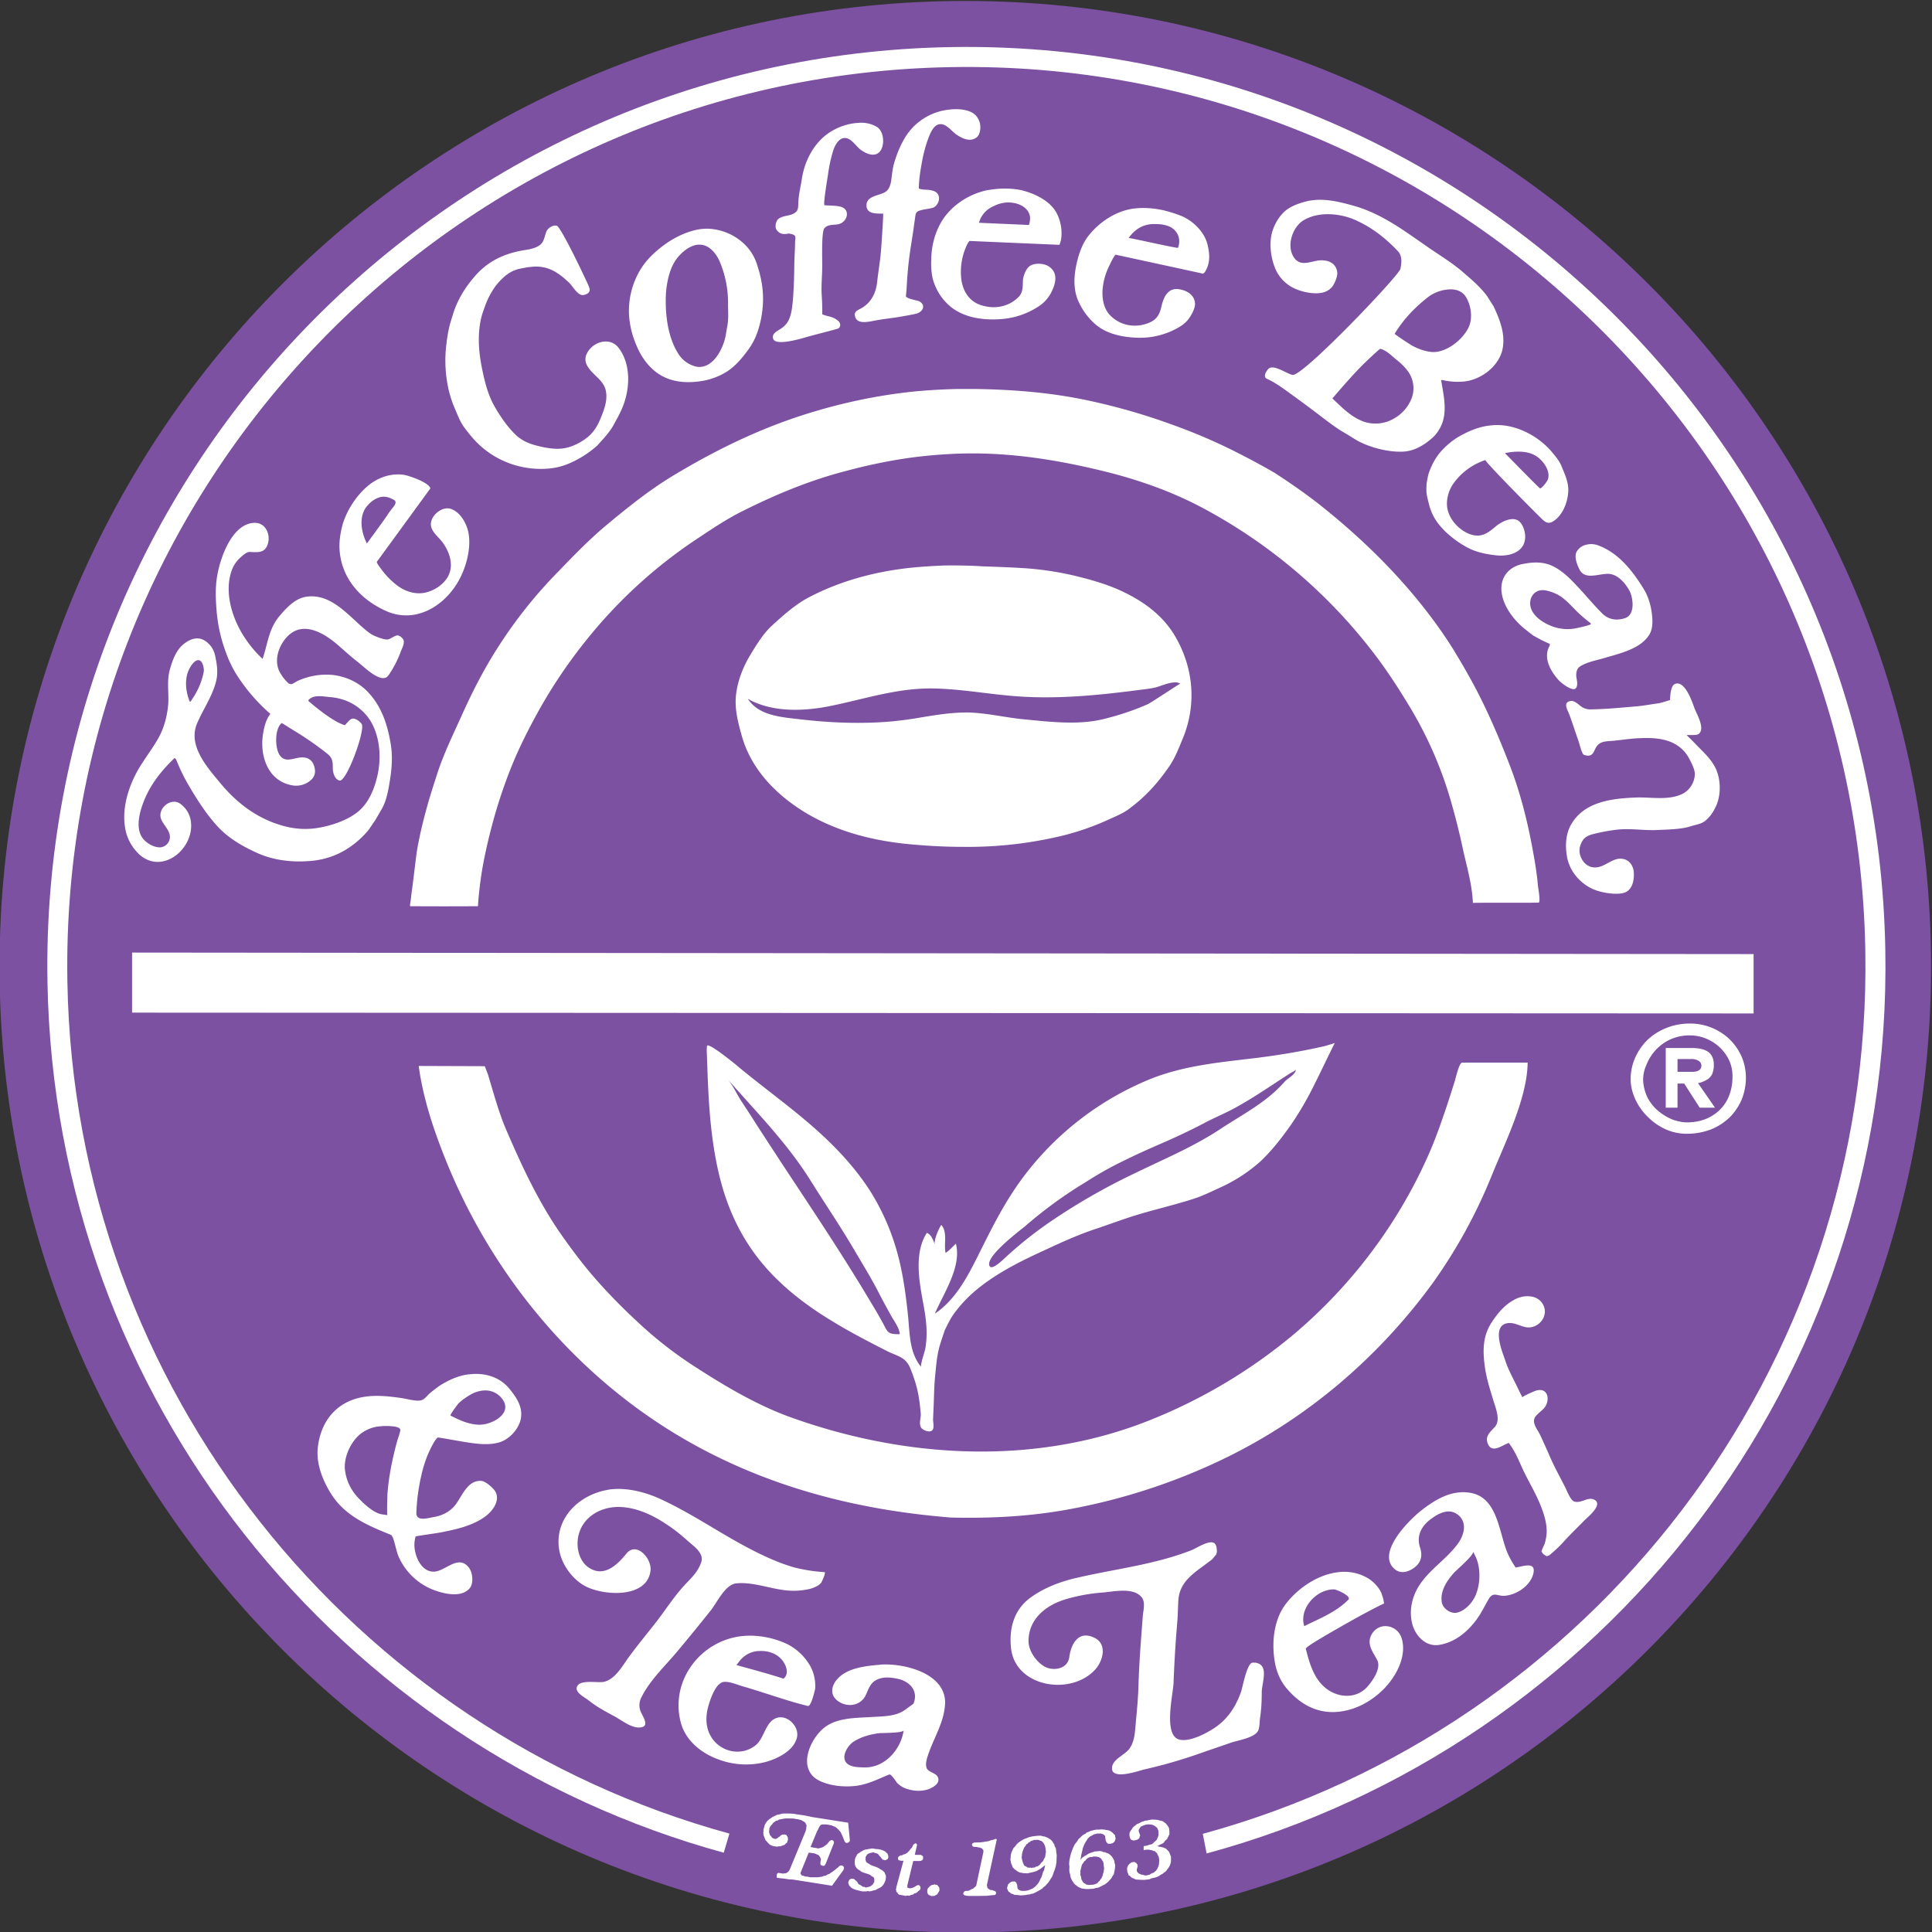 <svg xmlns="http://www.w3.org/2000/svg" xml:space="preserve" width="87.04" height="87.041" viewBox="0 0 87.04 87.041"><rect x="0" y="0" width="87.04" height="87.041" fill="#333333" stroke="none"/><defs><clipPath id="a" clipPathUnits="userSpaceOnUse"><path d="M0 194.991h836.958V0H0Z"/></clipPath></defs><g clip-path="url(#a)" transform="matrix(1.333 0 0 -1.333 -81.9 170.482)"><path d="M0 0c-18.029 0-32.641-14.613-32.641-32.638 0-18.028 14.612-32.643 32.641-32.643 18.024 0 32.639 14.615 32.639 32.643C32.639-14.613 18.024 0 0 0" style="fill:#7C51A1;fill-opacity:1;fill-rule:nonzero;stroke:none" transform="translate(94.066 127.861)"/><path d="M0 0v-.029l-.028-.05-.022-.036-.027-.041-.036-.02-.052-.029-.032-.006H-.29l-.022.017-.028.007-.02.011-.026.025-.01.027-.014.022v.09l.014.051.027.031.037.039.027.021.05.032.049.005.048.014.023-.014h.036l.027-.008.024-.032.02-.022.016-.026L0 .041Z" style="fill:#fff;fill-opacity:1;fill-rule:nonzero;stroke:none" transform="translate(93.191 64.026)"/><path d="m0 0 .045-.044.038-.028.012-.032.009-.023.009-.033v-.056L.104-.232.095-.257.073-.27.061-.278.037-.294.023-.299h-.048l-.025.021-.023-.012-.011.018-.036.04-.027.041-.048.047-.018.027-.027.029-.034.016-.038.01-.048.016-.05.014-.024-.012-.049-.009-.035-.009-.043-.019-.037-.023-.026-.04-.014-.024-.017-.023V-.29l.009-.028.008-.034.023-.025.038-.028.035-.014.063-.045.221-.081.052-.027.064-.045.046-.02.05-.044.034-.034.022-.059.013-.023.01-.028v-.056L.024-.956l-.014-.05-.027-.058-.029-.053-.038-.047-.036-.037-.054-.031-.051-.025-.049-.028-.052-.025-.064-.014-.064-.018-.063-.013-.06.012-.061-.013-.06.001H-.76l-.087.019-.09.022-.096.029-.037.017-.036.018-.043.031-.023.027-.028.025-.021.04-.013.037-.008.041.014.022v.021l.014.022.014.029.028.008.012.018.028.005h.017l.052-.01h.021l.017-.021.046-.038.048-.047.019-.042.026-.032.039-.016.035-.02.036-.028.035-.023h.048l.047-.025.058.017.043.008.049.013.042.034.035.024.029.047.03.048v.048l.003.032-.01.045-.013.028-.022.023-.037.008-.028.029-.051.035-.197.065-.079.032-.053.042-.065.039-.041.037-.039.055-.021.057-.008.055v.069l.006.058.012.046.016.041.029.044.021.047.042.035.041.021.036.029.05.027.044.024.052.021.057.008.054.013.061.008.052.011.058-.004.084-.015.083-.005.076-.016.051-.015.071-.03z" style="fill:#fff;fill-opacity:1;fill-rule:nonzero;stroke:none" transform="translate(91.349 65.324)"/><path d="m0 0 .01.014.011.015H.06L.071.012l.013-.015V-.01l.009-.01-.077-.338L.2-.361h.026l.013-.014.026-.009.009-.009.011-.016.016-.009-.007-.03v-.05L.285-.519.27-.539.251-.548.226-.559.198-.567H-.037l-.2-.828V-1.45l.008-.017.029-.014h.01l.025-.01h.024l.047.01.05.013.054.027.05.033.024.012.028.017.01-.012.024.012h.012l.012-.017.014-.015.014-.013.01-.017v-.068l-.015-.009v-.028L.17-1.555l-.056-.05-.043-.039-.067-.018-.053-.042-.062-.01-.06-.029-.058.011-.062-.016-.076.016-.074.014-.061.009-.027.015-.023.016-.009.025-.028.028-.011.008-.01.02v.042l-.017.026.017.031v.039l.243.9h-.105l-.02.019-.027-.008-.015.013-.008.016-.01.006v.056l.01.009v.016l.023.023.017.009.022.016.024.009h.041l.048.03.039.005.049.027.04.02.021.028.039.035.05.067.05.053.027.052.023.054z" style="fill:#fff;fill-opacity:1;fill-rule:nonzero;stroke:none" transform="translate(92.342 65.564)"/><path d="m0 0 .052-.01.063-.011.042-.022.048-.017.037-.015.043-.032.036-.033.035-.034.022-.028.039-.042.019-.037.023-.049.048-.107.045-.119.011-.024h.012l.007-.015.012-.016.036-.004.023.004.032.013.028.018.016.024.003.013v.028L.677.068-.545.26l-.221.047-.145.023-.135.019-.11.019-.096.008-.104.003h-.094l-.104-.003-.091-.027-.077-.012-.086-.041-.064-.031-.069-.045-.057-.041-.057-.05-.053-.071-.036-.07-.02-.075-.024-.079.005-.053-.011-.045.006-.044.005-.053.019-.039.018-.052.019-.043.013-.034.038-.033.032-.042.03-.026.027-.033.038-.023.054-.023.041-.014.046-.008.068-.011.074.011.059.003.075.029.066.023.022.029.018.018.03.018.02.037v.027l.02.037-.004.034-.005.051-.021.033-.02.04h-.008l-.03.015-.022.005h-.013l-.023.002-.029-.007-.023.005-.024-.02-.029-.009-.014-.026-.06-.038-.027-.023-.03-.02-.027-.008-.032-.004-.067.021-.031.019-.033.048-.028.024-.023.053-.015.044-.004.044.009.053.002.047.024.057.035.049.033.031.03.048.039.028.058.043.057.012.05.034.074.011.071.016.072.01h.079l.086-.001h.088l.097-.016.096-.016.083-.023.036-.018.037-.023.023-.012.031-.02.022-.025.01-.027L-.737 0l.007-.036-.007-.034-.003-.056-.01-.048-.02-.063-.533-1.288-.032-.048-.03-.027-.031-.022-.04-.018-.048-.005-.048-.008-.064.013-.062.008-.023.005-.018-.01h-.009l-.014-.008-.006-.029-.012-.028.002-.026-.002-.044.004-.01.014-.016.26-.028.133-.02.138-.008 1.32-.209.378.52.018.026v.017l.007.022.007.029-.014.009v.017l-.009.013-.019.019H.483l-.008.012-.025.004-.014-.01-.027.006-.015-.012-.023-.008-.015-.024-.104-.085-.104-.081-.054-.033-.052-.04-.071-.024-.051-.036-.066-.009-.067-.027-.06-.007-.078-.011h-.252l-.086.018-.099.01-.046.023-.05.003-.021.025-.017.023-.013.019v.01l.002.013v.01l.275.678.072-.008.072-.01.063-.01.068-.031.047-.018.025-.022.02-.025.01-.019.02-.028.004-.025.013-.022-.005-.037-.008-.037-.007-.055v-.007l.003-.029.012-.033.022-.01.034-.015.025-.006.043.006.01.015.002.007.018.023.015.027.271.683.004.019v.013l.002.013-.011.011-.006.031-.034.018-.028.007-.024-.007-.042-.022-.013-.015L.021-.58l-.03-.042-.041-.046-.045-.031-.058-.043-.054-.027-.066-.018-.063-.016-.028.007-.032.006-.2.036.221.535.039.067.025.061.03.043.017.027.015.011.017.01.025.008.051.002h.072z" style="fill:#fff;fill-opacity:1;fill-rule:nonzero;stroke:none" transform="translate(89.43 66.223)"/><path d="m0 0 .073.01.061.014.046.02.055.011.043.009.046.037.03.037.041.029.026.027.022.024.02.046.017.041.01.027.015.054-.007.037.007.036L.498.49.494.53.48.557.472.588l-.011.02-.022.024-.026.021-.047.034-.053.026-.065.018-.059.002H.134L.066.723.004.702-.044.68-.09.663-.122.624-.141.588-.154.583-.162.557-.17.521l.003-.006.005-.036.021-.05.004-.021.015-.022V.345L-.137.319-.141.283-.162.251-.198.229-.217.218-.252.205-.306.194-.329.187l-.036.007-.027.011-.026.008-.015.016-.02.026-.014.041-.005.016-.009.063.001.054.018.05.029.051.036.046.028.048.04.039.044.033.057.048.046.017.06.031.059.028.058.018.058.023.051.003.064.015.108.019L.4.893.452.888.498.879.555.864.608.852.655.836.704.797.744.77.776.731.807.693l.03-.045.026-.06.003-.06.008-.042L.866.463.874.429.866.392l-.02-.04L.825.305.81.283.79.235.76.213.723.18.695.138.663.101.568.055.463 0 .52-.019l.048-.005.052-.013.043-.008L.7-.063.741-.08l.03-.018.027-.037.027-.02.021-.024.031-.055.02-.062.026-.056v-.161L.908-.595.884-.656l-.038-.07-.048-.059L.76-.844.695-.891.636-.938.568-.974l-.07-.05-.065-.025-.088-.023-.069-.015-.075-.033-.081-.011-.103-.011-.112.003-.113.007-.05.001-.051.021-.039.023-.044.012-.041.033-.029.034-.048.023-.014.053-.02.041-.012.047-.004.059v.047l.02.052.021.04.033.042.028.019.04.032.042.01.028.003.036.007.027-.02.027-.015.018-.007.007-.029.022-.013.003-.029v-.021l.006-.026-.015-.04-.011-.038-.009-.031.004-.023.005-.025.017-.025.003-.017.026-.012.015-.026.026-.002.057-.031.049-.005.052-.017.054-.009.049.009.051.011.047.017.03.025.047.018.05.022.03.026.038.031.03.042.02.028.017.041.018.038.016.059.006.046.002.041.008.064-.01.049-.009.059-.021.044-.018.031-.02.054-.024.018L.4-.193l-.034.027-.039.002-.038.023-.041.006-.077.015H.086L0-.135Z" style="fill:#fff;fill-opacity:1;fill-rule:nonzero;stroke:none" transform="translate(100.093 65.5)"/><path d="M0 0v.016L-.018.03H-.04L-.08.016l-.06-.021-.055-.01-.078-.03-.105-.015-.078-.015-.106-.012-.209-.006-.01-.011H-.79l-.026-.015-.014-.018-.009-.029.013-.033.01-.019.016-.005.019-.017h.079l.051-.01.062-.01.046-.01.043-.026.021-.013.01-.024.019-.012v-.069L-.684-1.51l-.009-.043-.036-.037-.034-.025-.037-.038-.066-.021-.042-.03-.066-.022h-.076l-.038-.018-.023-.021-.011-.027-.013-.023.013-.027.015-.02.035-.017.051-.013.087-.005h.124l.246.001.234.004.225.025h.038l.025.019.019.026V-1.77l-.008.011-.015.013-.014.014-.023.006-.037.013-.032.014h-.043l-.038.009-.034.027-.026.017-.025.031v.034l-.015.037.006.038z" style="fill:#fff;fill-opacity:1;fill-rule:nonzero;stroke:none" transform="translate(95.126 65.713)"/><path d="M0 0h-.065l-.047-.021-.053-.011-.029-.032-.055-.024-.035-.042-.035-.017-.033-.061-.033-.031-.029-.059-.017-.045-.02-.056-.011-.048-.01-.054v-.043l-.011-.048.021-.091.018-.068.027-.063.012-.031.011-.019.029-.02.026-.011.024-.013.026-.024h.039l.022-.009.05.007.036-.012.052.014h.048l.048.031.047.007.051.034.037.035.03.042.037.035.036.037.023.054.019.034.027.051.01.06.004.055.014.048-.007.053-.011.091-.017.067-.03.066-.013.018-.015.026-.025.024-.027.023-.025.013-.037.007-.03.018-.036.008H.036L0 0m-.429-1.869-.092-.005-.09.012-.104.005-.075.032-.033.008-.039.027-.03.025-.027.019-.022.025-.009.036-.018.023-.004.051.012.039.012.033.007.038.032.026.028.029.033.022.036.017.054.004h.034l.027-.008.026-.023.013-.023.011-.031.015-.032.006-.071v-.026l.015-.026.012-.026.029-.021.049-.021.049-.01H-.37l.072.01.062.017.058.025.066.026.057.04.048.041.047.051.044.054.037.066.029.063.039.071.027.081.021.076.039.079.039.167-.087-.061-.069-.058-.086-.048-.069-.037-.087-.025-.071-.017-.079-.017-.074-.012-.05.007-.058-.003-.05.013-.055.006-.033.007-.052.03-.035.017-.044.04-.034.019-.032.037-.035.031-.016.055-.022.045-.017.049-.008.05-.014.063.011.087.003.072.025.088.033.073.032.068.061.059.047.07.054.05.076.055.076.046.066.034.071.024.086.034.077.018.079.013.079.009.088.007h.069l.066-.02.061-.009L.361.09.412.067.463.035.514 0l.043-.047.026-.049.04-.057.014-.063.034-.055.014-.078.005-.08.015-.077L.7-.635.695-.758.673-.884.642-.993l-.046-.119-.039-.116-.058-.09-.069-.109-.079-.088-.036-.04-.052-.038-.047-.048-.045-.032-.046-.026-.052-.029-.059-.032-.056-.027-.051-.024-.072-.014-.05-.018-.074-.005-.063-.014Z" style="fill:#fff;fill-opacity:1;fill-rule:nonzero;stroke:none" transform="translate(96.45 65.708)"/><path d="m0 0-.051-.016h-.06l-.046-.016-.056-.033-.028-.03-.035-.043-.036-.023-.032-.055-.034-.038-.019-.047-.013-.041-.011-.054-.012-.048-.014-.055.008-.048-.008-.061.026-.082.011-.079.032-.056.017-.034.029-.027.022-.022.028-.007.026-.026.025-.011.04-.003.036-.008.037.003.05.005h.048l.063.017.052.02.04.021.034.045.035.027.032.054.037.038.017.053.02.033.012.068.019.054.007.052.008.048-.001.05-.007.05-.007.087-.019.072-.04.051-.013.028-.019.022-.026.014L.2-.032l-.027.016-.026.003-.043.011h-.03L0 0m.566.428L.529.432.496.43.464.453.448.477.425.5v.021L.407.56.406.599.397.634v.037L.385.707.369.714.356.732.329.751l-.028.01-.06.019L.187.774.145.78.066.761.002.745-.041.714-.103.688-.149.65-.195.606l-.04-.068-.033-.049-.033-.061-.031-.07-.029-.073-.017-.082-.019-.08-.017-.069-.025-.169.056.074.082.057.07.039.074.048.069.026.074.022.061.022.057.002.051.005.059.006.068-.011.049-.024.065-.007.038-.021.05-.013.039-.023.043-.033.036-.038.031-.032.027-.049.028-.05.018-.046.006-.059.02-.065-.004-.087-.009-.072-.015-.071-.018-.084-.047-.069L.61-.724.552-.791.505-.844.434-.906.377-.945l-.07-.034-.071-.038-.073-.035-.087-.013-.08-.024-.077-.004-.088-.006h-.087l-.07.01-.066.007-.062.025-.069.032-.042.037-.047.033-.045.04-.038.063-.031.043-.03.06-.023.074-.013.076-.022.074-.004.081.004.102-.011.098.011.112.022.116.024.097.042.122.04.102.053.107.067.083.063.1.049.039.035.037.046.043.047.031.058.029.043.04.061.019.061.033.062.013.061.017.075.012h.06l.123.009.099-.009.054-.012.044-.005.054-.012L.566.86.602.838.633.814.66.791.686.759.719.732.732.703v-.04l.015-.04L.739.586.732.55.719.527.704.495.672.471.639.445.602.444Z" style="fill:#fff;fill-opacity:1;fill-rule:nonzero;stroke:none" transform="translate(98.398 65.148)"/><path d="M0 0c-12.681 3.473-22.137 14.993-22.375 28.788-.291 16.756 13.098 30.62 29.858 30.914C24.234 59.997 38.1 46.6 38.39 29.851c.251-14.181-9.3-26.288-22.392-29.859l.13-.663c13.406 3.63 23.197 16.02 22.938 30.53-.296 17.126-14.476 30.818-31.599 30.52-17.125-.303-30.813-14.477-30.515-31.604C-22.8 14.676-13.154 2.909-.192-.646L0 0" style="fill:#fff;fill-opacity:1;fill-rule:nonzero;stroke:none" transform="translate(86.093 65.923)"/><path d="M0 0a.341.341 0 0 0 .204-.044C.19-.029-.79-.696-.912-.744a8.833 8.833 0 0 0-1.477-.494c-.863-.216-1.851-.09-2.727-.006-.612.061-1.219.21-1.838.227-.614.008-1.217-.102-1.815-.202a14.382 14.382 0 0 0-.747-.096c-1.038-.095-2.077-.053-3.114.066-.621.074-1.409.114-1.781.693.854-.483 1.973-.42 2.899-.218 1.19.252 2.267.613 3.504.566.925-.032 1.833-.204 2.755-.266 1.322-.09 2.634.035 3.946.203.226.031.453.05.675.101.169.043.423.16.632.17m-7.761 3.952c.427.003.852 0 1.276-.029.513-.018 1.032-.035 1.548-.072a10.515 10.515 0 0 0 1.512-.232c.523-.125 1.031-.263 1.529-.479.76-.337 1.452-.806 1.894-1.528C.66.521.77-.765.274-1.929c-.122-.3-.257-.64-.442-.908-.398-.576-.813-1.036-1.378-1.45-.186-.138-.413-.229-.623-.326a8.946 8.946 0 0 0-1.541-.55 13.59 13.59 0 0 0-3.416-.395c-.685 0-1.354.04-2.033.111-1.157.131-2.277.434-3.279 1.029-1.014.609-1.873 1.486-2.187 2.642-.127.455-.242.905-.183 1.382.056.459.237.917.471 1.307.2.334.451.744.741 1.007.368.338.804.726 1.249.956 1.072.564 2.285.882 3.485 1.003.369.038.738.057 1.101.073" style="fill:#fff;fill-opacity:1;fill-rule:evenodd;stroke:none" transform="translate(101.127 104.83)"/><path d="M0 0c.167.02.341.017.498-.018.262-.053.419-.166.501-.411.049-.154.028-.415-.106-.517-.215-.157-.469-.039-.662.089-.176.113-.36.398-.594.359-.218-.035-.327-.356-.392-.531a4.543 4.543 0 0 1-.178-.655c-.059-.31-.122-.667-.122-.987.127-.047.224-.032.357-.047.152-.025.295-.069.322-.243.024-.134-.073-.323-.218-.363-.138-.038-.284-.045-.422-.088-.158-.045-.148-.131-.169-.271-.016-.109-.033-.218-.046-.334-.034-.216-.066-.437-.101-.652a12.61 12.61 0 0 1-.114-1.005c-.015-.207-.021-.414-.046-.619-.014-.105.391-.155.449-.188.256-.142.101-.373-.104-.42-.19-.045-.385-.073-.575-.109-.255-.045-.513-.065-.766-.115-.214-.033-.65-.167-.722.13-.036.141.038.188.154.248.115.058.209.126.298.219.182.2.265.437.294.701.038.354.103.71.131 1.07.008.088.088 1.24.07 1.24-.207 0-.566-.028-.562.281.002.318.424.322.624.442.137.076.191.247.211.393.026.187.043.368.088.552.08.28.187.56.329.813A1.988 1.988 0 0 0 0 0" style="fill:#fff;fill-opacity:1;fill-rule:evenodd;stroke:none" transform="translate(93.55 124.192)"/><path d="M0 0c.224.022.449-.02.645-.14.267-.162.291-.791-.025-.915-.178-.063-.385.042-.527.147-.169.121-.331.428-.574.395-.185-.026-.299-.255-.355-.419a5.073 5.073 0 0 1-.176-.811c-.01-.078-.175-1.036-.117-1.04.166-.015.358-.008.519-.044.389-.084.254-.558-.083-.603-.147-.023-.353 0-.449-.145-.092-.14-.065-1.009-.065-1.243 0-.341-.04-.677-.017-1.021.013-.209.021-.409.017-.62 0-.031.252-.084.279-.095a.64.64 0 0 0 .28-.156c.06-.067.074-.189-.022-.239-.06-.029-.769-.204-1.051-.284-.164-.047-1.067-.328-1.146-.06-.052.187.149.257.269.344a.725.725 0 0 1 .229.232c.11.19.14.433.163.649.039.428.05.864.055 1.299.003.249.026.5.026.75 0 .062.037.173-.023.218-.041.039-.123.048-.175.06-.03.004-.078-.012-.11-.012a.625.625 0 0 0-.106 0 .3.3 0 0 0-.179.099.22.22 0 0 0-.065.179c0 .056.026.151.065.201.167.174.475.101.638.28.079.091.057.226.067.336.013.262.08.52.12.782.075.478.284.944.62 1.294C-.948-.243-.467-.028 0 0" style="fill:#fff;fill-opacity:1;fill-rule:evenodd;stroke:none" transform="translate(90.437 123.74)"/><path d="M0 0a.222.222 0 0 0 .096 0c.146-.036 1.048-1.949 1.086-2.054.026-.081.052-.134-.01-.21-.047-.05-.174-.101-.245-.075-.163.048-.291.294-.411.41-.127.12-.256.236-.405.329a1.286 1.286 0 0 1-.785.217c-.089-.009-.174-.015-.259-.03-.121-.024-.256-.042-.371-.086-.212-.077-.375-.217-.525-.374-.042-.044-.079-.092-.117-.134a2.636 2.636 0 0 1-.386-.727c-.047-.13-.098-.263-.128-.401-.121-.531-.086-1.079.016-1.615.095-.473.201-.945.444-1.368.192-.335.431-.683.708-.949.289-.272.6-.346.973-.427.208-.037.423-.064.634-.033.315.042.672.233.9.446.187.177.297.395.39.632.107.265.207.553.156.844-.069.414-.498.564-.66.925a.412.412 0 0 0 .014.359c.195.404.79.584 1.085.176.413-.56.374-1.377.119-1.994-.084-.209-.198-.403-.305-.604-.145-.257-.353-.471-.548-.688a3.512 3.512 0 0 0-.945-.603 2.287 2.287 0 0 0-.829-.183 3.047 3.047 0 0 0-.862.085 3.02 3.02 0 0 0-1.575.958c-.112.129-.224.27-.323.411-.116.177-.192.379-.277.578-.077.175-.14.362-.19.55a4.454 4.454 0 0 0-.095 1.652c.017.158.044.32.076.476.035.176.092.34.143.511.151.491.411.911.747 1.295.458.529 1.046.785 1.728.884.154.026.336.066.463.163.147.108.154.299.22.453.038.095.145.18.253.201" style="fill:#fff;fill-opacity:1;fill-rule:evenodd;stroke:none" transform="translate(80.16 120.266)"/><path d="M0 0c1.32-.016 2.638-.117 3.93-.397a21.165 21.165 0 0 0 2.92-.851 18.673 18.673 0 0 0 1.915-.818c.486-.245.962-.493 1.435-.77.544-.354 1.074-.72 1.583-1.125 1.33-1.061 2.561-2.258 3.597-3.61.295-.384.581-.79.841-1.204.244-.4.482-.806.703-1.216.462-.864.837-1.739 1.189-2.642.409-1.037.671-2.127.859-3.224.058-.323.102-.647.131-.97.012-.092.081-.464.027-.532.013-.013-2.23.002-2.23-.013-.023.599-.197 1.194-.327 1.774a23.423 23.423 0 0 1-.47 1.851 13.26 13.26 0 0 1-1.348 3.021c-.301.5-.613.985-.953 1.458a17.87 17.87 0 0 1-6.015 5.236c-1.07.572-2.217.973-3.398 1.261-1.727.42-3.443.675-5.23.568-.492-.028-.99-.078-1.473-.15a18.336 18.336 0 0 1-2.006-.428c-1.235-.32-2.402-.812-3.538-1.385-.544-.278-1.042-.621-1.551-.958a16.364 16.364 0 0 1-3.644-3.352 17.03 17.03 0 0 1-1.786-2.702 17.979 17.979 0 0 1-.549-1.104c-.5-1.12-.87-2.34-1.116-3.541a12.128 12.128 0 0 1-.222-1.659 174.5 174.5 0 0 0-2.288 0c-.022.02.011.162.014.185.009.092.02.179.032.276.054.38.096.765.144 1.146.015.116.03.227.048.336.099.558.237 1.099.393 1.643.092.309.189.609.286.909.213.652.523 1.293.805 1.913.274.616.575 1.223.914 1.806a15.735 15.735 0 0 0 2.382 3.112c.503.522 1.023 1.059 1.579 1.526.713.594 1.425 1.17 2.216 1.657 1.189.723 2.441 1.362 3.746 1.845 1.471.541 3.074.915 4.63 1.057.455.038.911.062 1.363.071z" style="fill:#fff;fill-opacity:1;fill-rule:evenodd;stroke:none" transform="translate(94.32 114.748)"/><path d="M0 0c.336.151.591-.6.661-.801.068-.192.379-.698.154-.879-.073-.067-.308-.032-.412-.047l.18-.176.18-.186c.31-.312.618-.594.716-1.04.08-.355.051-.767-.13-1.089a1.266 1.266 0 0 0-.324-.409c-.139-.109-.316-.124-.482-.179a1.902 1.902 0 0 0-.349-.074c-.247-.035-.512-.039-.76-.052-.455-.025-.915.061-1.368.013a6.169 6.169 0 0 1-.83-.153c-.238-.064-.339-.146-.421-.366a.536.536 0 0 1-.017-.319c.05-.211.216-.409.438-.435.389-.057.646.363 1.028.279.215-.042.337-.241.352-.445.021-.305-.062-.656-.397-.714-.243-.041-.573.007-.808.078-.53.159-.966.624-1.055 1.176-.061.351-.041.759.142 1.071.448.782 1.397.882 2.203.913.489.017 1.076-.104 1.539.114.26.115.439.401.439.689-.002.156-.126.391-.199.527a1.196 1.196 0 0 1-.361.408c-.356.253-.821.286-1.242.269-.3-.006-.598-.053-.897-.084-.322-.036-.549.011-.689-.326-.078-.18-.174-.216-.357-.156-.076.023-.161.406-.188.472-.1.285-.194.576-.297.86-.065.182-.253.446.04.489.108.019.232-.096.309-.155a.53.53 0 0 1 .389-.128c.502.008 1.002.058 1.5.1.257.021.511.072.767.105.109.019.368.107.386.107.008.185.03.484.16.543" style="fill:#fff;fill-opacity:1;fill-rule:evenodd;stroke:none" transform="translate(118.042 104.774)"/><path d="M0 0v-2.006l-54.803.027v2.03z" style="fill:#fff;fill-opacity:1;fill-rule:evenodd;stroke:none" transform="translate(120.707 95.648)"/><path d="M0 0h2.211c-.007-1.178-.754-2.691-1.198-3.78A17.525 17.525 0 0 0-1-7.457c-1.814-2.486-4.194-4.529-6.958-5.885a20.602 20.602 0 0 0-5.284-1.747c-1.341-.252-2.681-.319-4.041-.287-3.172.253-6.215 1.035-8.986 2.637-3.739 2.16-6.619 5.661-8.173 9.669-.375.96-.687 1.937-.826 2.956l2.233-.008.106-.273c.197-.648.37-1.31.641-1.929.522-1.206 1.06-2.362 1.805-3.443.215-.305.434-.608.662-.901.604-.78 1.296-1.493 2.016-2.157a13.385 13.385 0 0 1 1.822-1.42c1.041-.676 2.17-1.35 3.346-1.764 3.849-1.371 8.202-1.622 12.056-.086a17.894 17.894 0 0 1 4.898 2.919A16.967 16.967 0 0 1-2.048-4.88c.316.534.605 1.084.859 1.653.254.554.458 1.137.653 1.715.099.298.194.595.289.898C-.221-.533-.105 0 0 0" style="fill:#fff;fill-opacity:1;fill-rule:evenodd;stroke:none" transform="translate(110.859 91.981)"/><path d="M0 0c.199.025.402-.008.546-.148.342-.343.078-.859-.356-.898-.27-.019-.499.203-.784.136-.504-.121-.133-.979-.042-1.254.09-.282.225-.527.352-.786.077-.154.147-.309.229-.462-.014.033.438.23.482.236.41.102.461-.37.237-.613-.077-.079-.178-.155-.255-.241-.192-.21.038-.45.135-.652.103-.227.21-.457.309-.686.15-.352.336-.691.513-1.035.067-.119.195-.483.326-.527.226-.076.453.157.658.071.364-.149-.2-.6-.309-.709-.227-.233-.467-.46-.686-.703a4.404 4.404 0 0 0-.511-.483l-.077-.024-.048.024-.074.051-.055.082c-.014.014.1.238.107.269.044.144.07.298.067.455-.01.312-.117.62-.235.904-.184.436-.435.837-.625 1.266-.119.274-.239.534-.421.777-.207-.07-.545-.354-.693-.06-.139.28.063.422.225.603.211.242.003.683-.069.945-.111.362-.225.728-.275 1.108-.07.516-.069 1.005.221 1.458.196.305.441.606.764.778.097.057.219.1.344.118" style="fill:#fff;fill-opacity:1;fill-rule:evenodd;stroke:none" transform="translate(112.95 84.077)"/><path d="M0 0c.538.047 1.121-.105 1.602-.324C2.609-.785 3.5-1.4 4.472-1.924c.529-.284 1.1-.558 1.682-.723a5.617 5.617 0 0 1 1.013-.157c.061-.003-.094-.334-.118-.364-.094-.108-.245-.165-.382-.203a2.406 2.406 0 0 0-.89-.037c-.522.069-1.067.278-1.591.225-.373-.036-.642-.629-.852-.899a74.845 74.845 0 0 0-1.146-1.405c-.387-.462-.922-.972-1.195-1.52a.572.572 0 0 1-.041-.505c.08-.189.323-.517-.023-.541-.291-.027-.621.248-.862.376-.298.16-.609.327-.87.538-.122.098-.47.26-.399.458.092.265.708.123.911.17.391.089.63.545.849.844.305.417.634.81.95 1.217.308.404.588.839.934 1.214.222.233.465.462.562.783.092.298-.272.537-.466.711a5.781 5.781 0 0 1-.977.721C1.115-.763.6-.572.082-.604c-.524-.039-1.021-.328-1.197-.843-.155-.438-.037-1.052.417-1.261.479-.235.895.195 1.17.531.341.42.861-.166.814-.576-.117-.992-1.736-.845-2.306-.466-.417.276-.73.746-.791 1.241C-1.935-.97-1.127-.191-.168-.024A.83.83 0 0 0 0 0" style="fill:#fff;fill-opacity:1;fill-rule:evenodd;stroke:none" transform="translate(82.14 77.563)"/><path d="M0 0c.22.03.232-.175.232-.337L.208-.412l-.13-.157c-.49-.394-1.1-.682-1.147-1.384-.015-.232-.015-.466-.034-.696l-.025-.316a41.985 41.985 0 0 1-.104-1.796c-.016-.371-.35-1.754.186-1.901.345-.101.926.208 1.206.396.443.295.724.732.894 1.23.046.13.196.97.388.97h.102l.075-.021c.362-.125.13-.683.13-.981 0-.292-.014-.59-.059-.875-.016-.122-.008-.309-.065-.425-.125-.24-.663-.317-.901-.397-.384-.134-.769-.263-1.154-.399a16.856 16.856 0 0 0-1.795-.512c-.19-.046-1.088-.368-1.088.038 0 .309.437.443.595.672.178.254.184.586.211.884.037.398.075.789.088 1.189.023.808.087 1.609.149 2.415.018.193.099.473-.053.639-.292.326-.933.173-1.31.143a5.928 5.928 0 0 1-1.233-.224c-.658-.192-1.267-.655-1.267-1.415 0-.34.271-.721.562-.874.297-.15.764-.063.816.33.062.46.314.913.846.655.431-.203.309-.747.048-1.053-.815-.933-2.734-.624-2.865.714-.069.67.107 1.292.659 1.695.489.355 1.058.56 1.648.688 1.287.294 2.562.433 3.801.918.099.037.406.234.618.262" style="fill:#fff;fill-opacity:1;fill-rule:evenodd;stroke:none" transform="translate(102.335 75.766)"/><path d="M0 0a.183.183 0 0 1-.09.157.454.454 0 0 1-.262.064h-.455v-.433h.486C-.106-.212 0-.14 0 0m.459-1.423h-.516l-.523.814h-.227v-.814h-.398V.593h.884C-.069.593.115.547.24.456.358.362.42.221.42.031a.779.779 0 0 0-.053-.308.411.411 0 0 0-.173-.195.926.926 0 0 0-.307-.123Zm.593 1.055c0 .249-.062.486-.196.694A1.46 1.46 0 0 1 .32.834a1.45 1.45 0 0 1-.721.186 1.59 1.59 0 0 1-.652-.137 1.577 1.577 0 0 1-.805-.86 1.232 1.232 0 0 1-.112-.499 1.49 1.49 0 0 1 .164-.634c.101-.18.229-.333.386-.454.159-.124.315-.213.479-.274.162-.048.307-.082.443-.082.323 0 .598.07.831.206.233.133.415.321.54.556.12.236.179.502.179.79m.452-.05c0-.24-.045-.476-.132-.704a1.924 1.924 0 0 0-.394-.606 1.986 1.986 0 0 0-.632-.421 2.286 2.286 0 0 0-.844-.156c-.258 0-.504.056-.735.162a2.102 2.102 0 0 0-.608.438 1.96 1.96 0 0 0-.41.605c-.093.218-.14.429-.14.636 0 .245.047.481.143.707.098.231.236.432.411.611.181.173.393.312.642.413.251.102.52.154.811.154A1.932 1.932 0 0 0 .942.899c.175-.168.313-.365.413-.587.098-.227.149-.466.149-.73" style="fill:#fff;fill-opacity:1;fill-rule:evenodd;stroke:none" transform="translate(118.943 91.88)"/><path d="M0 0c.115-.034.168-.286.148-.386a2.35 2.35 0 0 0-.242-.68c-.057-.114-.132-.221-.203-.33h-.028c-.144.348-.187.791-.003 1.127C-.275-.172-.142.04 0 0m1.759 4.636c.028.003.06.009.094.009.438.019.597-.504.414-.821-.123-.219-.378-.163-.584-.163-.101 0-.292-.181-.359-.249a1.088 1.088 0 0 1-.242-.408c-.248-.75.047-1.648.476-2.276a3.85 3.85 0 0 1 .579-.68c.172.495.198.977.54 1.409.237.289.547.634.935.691.87.13 1.461-.691 2.069-1.173.09-.068.186-.134.293-.171.093-.038.312-.122.411-.096.099.029.179.102.279.129.096.028.232-.1.245-.184.016-.11-.057-.245-.097-.346a3.495 3.495 0 0 0-.352-.712c-.035-.057-.103-.168-.174-.186-.283-.091-.776.424-.978.571-.214.168-.413.352-.618.53-.461.4-1.178.846-1.714.296-.283-.29-.454-.773-.283-1.156a1.4 1.4 0 0 1 .298-.407l.025-.027.076-.023c.038-.013.196.097.24.115a2.334 2.334 0 0 0 1.175.197c.41-.047.814-.218 1.12-.507.506-.489.727-1.135.84-1.823.068-.404.041-.812-.024-1.216-.053-.328-.116-.718-.291-1.006l-.208-.357-.231-.338c-.476-.559-1.079-.93-1.818-1.025-.631-.075-1.303-.02-1.891.234-.513.226-.995.499-1.381.911-.396.429-.723.948-1.016 1.451a6.245 6.245 0 0 0-.391.818l-.026.03-.028.021s-.089-.087-.099-.099c-.374-.371-.693-.785-.901-1.267-.159-.376-.35-.977-.078-1.345.128-.171.391-.324.609-.307a.353.353 0 0 1 .3.44c-.049.193-.213.33-.285.514-.134.345.309.729.626.532a.866.866 0 0 0 .365-.532c.204-.946-.935-1.931-1.739-1.185a1.598 1.598 0 0 0-.419.671c-.188.648-.02 1.36.271 1.957.221.461.558.853.807 1.3.188.337.285.71.325 1.093.037.4-.054.809.056 1.203.086.323.226.712.515.91.34.245.633.203.887-.122a.87.87 0 0 0 .14-.348c.054-.258.09-.511.035-.774-.119-.531-.437-.967-.651-1.465-.335-.775.373-1.528.83-2.082.263-.308.556-.589.893-.826.328-.229.69-.412 1.069-.526.38-.124.782-.169 1.183-.12.491.066 1.095.256 1.476.575.356.301.539.762.641 1.206.139.606.088 1.319-.238 1.858a1.717 1.717 0 0 1-.835.681 1.94 1.94 0 0 1-.544.118c-.217.019-.521.086-.693-.081l-.021-.023v-.029s.78-.693 1.23-.818c.065.06.16.197.245.219.109.031.279-.101.328-.187.115-.227-.515-1.956-.752-1.903-.167.039-.228.272-.228.418 0 .229-.01.353-.198.498-.31.247-.632.472-.967.682-.187.113-.373.233-.559.347-.247-.193-.229-.839-.081-1.069.176-.283.436-.128.694-.099.295.034.47-.114.508-.416a.389.389 0 0 0-.112-.321.747.747 0 0 0-.661-.201c-.811.144-1.093.976-.986 1.71.031.203.084.449.2.629l.05.077A6.06 6.06 0 0 0 1.263-.492a3.923 3.923 0 0 0-.377.79 5.17 5.17 0 0 0-.303 1.38c-.034.399-.047.778.019 1.173.095.566.456 1.663 1.157 1.785" style="fill:#fff;fill-opacity:1;fill-rule:evenodd;stroke:none" transform="translate(68.178 105.577)"/><path d="M0 0a.55.55 0 0 0 .336-.039C.382-.061.439-.084.48-.114.554-.186.47-.291.425-.348a2.72 2.72 0 0 1-.216-.298c-.14-.202-.284-.394-.424-.591-.083-.108-.164-.224-.244-.332-.202.387-.298.969.051 1.315A.838.838 0 0 0 0 0m.52.762C.634.77.75.762.865.735c.146-.038.739-.231.82-.433L1.673.274-.124-2.19c-.026-.034.243-.37.278-.411.111-.128.233-.248.366-.353.26-.212.605-.342.946-.286.358.063.75.324.869.677.12.344-.023.73-.224 1.014-.185.257-.545.463-.354.835.107.202.364.378.599.321.339-.099.565-.51.62-.831.076-.43-.03-.926-.199-1.326-.421-1.019-1.514-1.792-2.6-1.296-.885.399-1.529 1.141-1.564 2.14-.006.228.029.448.08.673.128.549.518 1.14.966 1.478.252.183.55.304.861.317" style="fill:#fff;fill-opacity:1;fill-rule:evenodd;stroke:none" transform="translate(74.3 111.095)"/><path d="M0 0a.683.683 0 0 0 .089.005c.348 0 .587-.326.704-.619.174-.433.262-.882.262-1.357-.003-.191.012-.38 0-.568-.009-.165-.051-.325-.073-.485-.071-.444-.411-1.167-.971-1.1a.968.968 0 0 0-.63.431c-.343.527-.438 1.237-.432 1.847.001.397.085.906.283 1.243.148.26.456.553.768.603m.384.544C1.101.513 1.779.069 2.017-.616c.16-.469.244-.911.214-1.408a3.527 3.527 0 0 0-.184-.931 2.23 2.23 0 0 0-.326-.613c-.207-.279-.44-.556-.739-.738a2.285 2.285 0 0 0-.875-.307c-.606-.085-1.187.004-1.639.443-.283.274-.444.584-.578.941a3.045 3.045 0 0 0-.179.812 2.698 2.698 0 0 0 .325 1.48c.204.375.487.652.829.91.37.282.907.542 1.383.569.044.002.087.002.136.002" style="fill:#fff;fill-opacity:1;fill-rule:evenodd;stroke:none" transform="translate(84.992 119.62)"/><path d="M0 0c.225-.004.481-.048.631-.21A.529.529 0 0 0 .77-.702S.748-.796.743-.801c-.004-.034-1.655.347-1.671.33.201.277.456.455.816.471zm-.489.542c.224.005.445-.018.667-.061C.409.432.627.363.848.276c.389-.155.775-.532.884-.941.086-.342.111-.658-.086-.964l-.055-.048s-2.911.633-2.952.64c-.04.01-.201-.328-.209-.35a2.212 2.212 0 0 1-.237-.819c-.023-.318.037-.673.277-.901.353-.341.859-.417 1.313-.221.242.105.338.277.395.528.084.366.245.699.688.579.238-.059.445-.213.451-.48.002-.157-.132-.399-.227-.518-.117-.156-.293-.263-.47-.351a2.595 2.595 0 0 0-1.241-.272c-.479.014-1.003.112-1.388.42-.245.2-.444.458-.582.743-.209.406-.196.866-.101 1.312.074.337.19.694.406.968.381.483.953.858 1.57.927.076.006.149.014.227.014" style="fill:#fff;fill-opacity:1;fill-rule:evenodd;stroke:none" transform="translate(100.512 120.321)"/><path d="M0 0c.208-.047.391-.242.548-.37.142-.109.272-.236.38-.379a.981.981 0 0 0 .145-.885 1.354 1.354 0 0 0-.655-.745 1.227 1.227 0 0 0-.97-.083c-.355.124-.641.38-.909.637a3.41 3.41 0 0 0-.158.152c.376.431.745.868 1.156 1.26.095.091.438.416.463.413m2.238 2.001c.28.039.553-.029.689-.306.154-.292.201-.712.037-1.009-.207-.393-.721-.803-1.188-.794-.238.011-.48.101-.691.211C1.073.106.477.49.486.512c.294.485.674.881 1.122 1.233.16.124.396.231.63.256m-4.447 3.03c.427.036.862-.071 1.27-.184.771-.208 1.422-.626 2.067-1.075.189-.129.376-.263.566-.393.369-.25.745-.482 1.082-.771.292-.254.59-.499.824-.812l.23-.361c.21-.452.399-.923.304-1.428-.117-.613-.78-1.095-1.384-1.116a2.223 2.223 0 0 0-.641.053h-.054c.062-.382.156-.78.106-1.167a1.271 1.271 0 0 0-.449-.827c-.289-.241-.603-.418-.986-.425-.471-.014-1.055.138-1.471.356-.16.09-.31.193-.469.283-.285.166-.565.382-.831.585a44.9 44.9 0 0 1-.853.635c-.294.21-.609.461-.938.605-.137.071-.02.256.052.333.168.177.626-.169.819-.202C-2.621-.94.626 2.471.678 2.7c.046.215.067.449-.091.61-.426.449-.902.817-1.473 1.063-.517.215-1.219.271-1.715-.032-.382-.237-.591-.899-.297-1.28.22-.291.559-.095.85-.07.295.019.556-.094.594-.411.013-.135-.086-.358-.157-.462a.585.585 0 0 0-.372-.222c-.281-.058-.688.032-.943.158a1.286 1.286 0 0 0-.65.727c-.12.312-.167.7-.11 1.034.057.323.272.719.552.907.194.135.447.217.678.273.079.019.164.026.247.036" style="fill:#fff;fill-opacity:1;fill-rule:evenodd;stroke:none" transform="translate(108.091 116.103)"/><path d="M0 0c.278.021.563.001.799-.161.222-.154.466-.492.368-.772-.029-.078-.185-.276-.259-.305 0-.027-1.192 1.196-1.192 1.196.094.018.19.031.284.042m-.797.89c.062.005.124.015.19.015C.097.928.831.543 1.288.013c.118-.14.268-.318.337-.489.11-.274.24-.535.232-.84-.009-.353-.172-.791-.466-1.002-.144-.104-.245-.112-.384.011C.87-2.184-.862-.44-.947-.278a2.143 2.143 0 0 1-1.104-.831c-.175-.271-.253-.645-.139-.948.112-.324.416-.619.737-.73.382-.127.595.047.869.275.172.146.542.336.757.182.129-.091.202-.29.221-.441.071-.589-.488-.783-.981-.725-.332.036-.652.1-.95.254a3.436 3.436 0 0 0-.802.589c-.06.066-.124.134-.18.204a1.755 1.755 0 0 0-.333.686c-.036.142-.083.307-.086.452 0 .102 0 .202.017.3.018.103.036.211.069.31.1.278.23.521.429.741.233.25.487.444.796.588.081.046.164.077.249.113.186.073.38.127.581.149" style="fill:#fff;fill-opacity:1;fill-rule:evenodd;stroke:none" transform="translate(112.587 112.622)"/><path d="M0 0c.06.015.128.021.201.009A1.53 1.53 0 0 0 .574-.11c.251-.121.42-.309.616-.507.15-.158.315-.301.489-.439.027-.025.055-.025.07-.073.013-.035-.51-.15-.558-.154a1.476 1.476 0 0 0-.657.044c-.31.093-.732.334-.82.675-.066.252.057.501.286.564m1.596 1.551a.656.656 0 0 0 .384-.018c.7-.25 1.177-.866 1.551-1.473.154-.242.242-.549.279-.835.026-.225.042-.504-.083-.708-.287-.484-1.01-.644-1.504-.79-.281-.087-.574-.128-.829-.283-.127-.078-.144-.21-.139-.342 0-.063.087-.315-.029-.414-.118-.092-.474.186-.549.267-.275.293-.539.744-.343 1.142l.026.05v.05l-.279.13-.282.154s-.226.174-.231.181c-.422.323-.848.868-.844 1.419.003.435.307.739.722.818.34.067.678.086 1.001-.066.32-.15.585-.411.822-.666.293-.307.56-.637.859-.936.219-.219.496-.254.777-.161.355.118.272.709.137.945-.135.232-.345.486-.619.542-.329.064-.861-.244-1.06.158-.08.158-.183.42-.101.59a.495.495 0 0 0 .334.246" style="fill:#fff;fill-opacity:1;fill-rule:evenodd;stroke:none" transform="translate(113.459 107.933)"/><path d="M0 0a.696.696 0 0 0 .54-.227c.481-.516-.277-.944-.744-.931-.344.011-.653.155-.953.309-.032.016.234.368.257.398.129.13.288.236.447.326.145.077.3.121.453.125m-3.439-1.203c.183.005.476 0 .561-.082l.022-.028c.027-.025-.099-.367-.107-.408a11.108 11.108 0 0 1-.143-.578 8.572 8.572 0 0 1-.182-1.18c-.004-.063-.025-.735-.001-.735l-.182.026c-.281.036-.643.38-.827.582a1.638 1.638 0 0 0-.431.966c-.025.426.214.926.543 1.183.185.136.403.226.632.243l.115.011M-.543.542C-.032.612.489.471.826.066c.234-.287.457-.6.397-.994-.05-.343-.363-.701-.698-.816-.404-.129-.846-.054-1.256.011-.277.047-.554.099-.839.143-.09.01-.312-.479-.342-.551a4.079 4.079 0 0 1-.23-.725 6.614 6.614 0 0 1-.17-1.273c-.005-.3.389-.176.593-.138.282.044.554.184.731.416.227.299.406.838.875.804.138-.011.384-.227.459-.34.091-.145.083-.303.013-.457-.138-.307-.452-.506-.749-.637-.362-.16-.732-.234-1.117-.311-.279-.047-.556-.08-.831-.13 0 0-.027-.125-.027-.13-.076-.403.183-1.11.682-1.06.374.04.791.576 1.14.143.138-.17.174-.542.033-.707-.267-.317-.822-.196-1.149-.081A2.122 2.122 0 0 0-2.901-5.64c-.097.216-.122.457-.209.677l-.048.077c-.795.321-1.564.639-2.039 1.397-.291.466-.514 1.037-.442 1.592.117.932.703 1.581 1.655 1.694.396.047.798 0 1.19-.057.181-.032.353-.08.536-.085.208-.003.26.124.406.255.119.097.237.189.364.274.264.16.55.296.856.347.028.007.059.01.089.011" style="fill:#fff;fill-opacity:1;fill-rule:evenodd;stroke:none" transform="translate(77.824 80.9)"/><path d="M0 0c.243.009.499-.06.675-.227.18-.157.356-.525.121-.708-.522.173-1.062.311-1.589.461l.125.158A.859.859 0 0 0 0 0m-.537.51C-.095.544.358.467.781.296c.391-.151.735-.459.937-.835a1.38 1.38 0 0 0 .149-.737c-.011-.061-.136-.608-.247-.582-.744.182-1.458.452-2.195.662-.18.054-.473.18-.659.149-.261-.047-.434-.562-.498-.781-.107-.351-.116-.742.081-1.068.313-.523 1.024-.676 1.507-.289.297.242.324.771.684.913.368.15.78-.264.718-.621-.086-.468-.659-.746-1.067-.858a2.641 2.641 0 0 0-1.568.078c-.587.205-1.139.639-1.299 1.266C-3.046-.985-1.975.396-.537.51" style="fill:#fff;fill-opacity:1;fill-rule:evenodd;stroke:none" transform="translate(87.123 72.094)"/><path d="M0 0c-.09-.649-.637-1.266-1.317-1.255-.205.004-.546 0-.656.209-.115.219.106.557.29.667.255.162.556.241.85.28.104.011.819 0 .833.099m-.822 2.213c.01 0 .021 0 .03.005.813.06 2.257-.301 2.19-1.348C1.36.265 1.033-.231.84-.789c-.047-.138-.118-.335-.066-.48.045-.142.295-.168.367-.291.1-.162-.03-.292-.177-.374-.262-.148-.606-.136-.882-.038a.827.827 0 0 0-.296.184c-.036.039-.208.324-.276.292-.383-.153-.697-.326-1.123-.383-.399-.046-.848-.006-1.212.162-.8.373-.361 1.42.158 1.818.429.326 1.046.314 1.564.346.382.027.829.009 1.151.245l.283.206c.164.399-.079.711-.462.825-.283.069-.606.112-.859-.063-.23-.169-.23-.462-.4-.63-.226-.233-.6-.228-.859-.021-.237.193-.199.472-.019.691.327.403.951.47 1.446.513" style="fill:#fff;fill-opacity:1;fill-rule:evenodd;stroke:none" transform="translate(91.982 69.415)"/><path d="M0 0a.647.647 0 0 0 .177.011C.244.006.758-.212.642-.334.215-.762-.313-.962-.85-1.229-1.02-.682-.531-.088 0 0m.252.589C.618.643.989.584 1.33.374c.17-.11.375-.322.442-.526l.049-.151.028-.158-.101-.048C1.103-.831.465-1.2-.16-1.561c-.062-.043-.651-.372-.636-.436.134-.538.306-1.119.809-1.422.408-.243.935-.23 1.263.135.182.199.477.624.345.899-.143.278-.37.538-.202.86.24.457.867.357 1.019-.1.201-.623-.2-1.333-.622-1.751-.458-.45-1.063-.757-1.718-.757-.64.006-1.148.33-1.551.811-.217.262-.34.569-.394.899-.108.65-.033 1.419.379 1.951.39.51 1.048.968 1.72 1.061" style="fill:#fff;fill-opacity:1;fill-rule:evenodd;stroke:none" transform="translate(106.37 74.163)"/><path d="m0 0 .076-.157c.208-.415.175-1.097-.081-1.486-.122-.191-.351-.404-.589-.43-.198-.013-.438.162-.467.368-.053.379.172.715.41.983C-.59-.649.05-.106 0 0m-.258 2.001C.821 1.958.847.72 1.157-.038c.08-.183.168-.337.28-.502.241.032.713.23.593-.227-.11-.396-.551-.687-.943-.727-.26-.03-.401.161-.563-.116-.132-.226-.243-.463-.402-.68-.309-.423-.732-.778-1.268-.865-.479-.077-.831.341-.921.749-.095.417 0 .852.216 1.213.337.552.899.895 1.292 1.4.23.283.395.74.059 1.024-.314.264-.687.051-.958-.156-.311-.244-.459-.565-.335-.94.079-.248.05-.465-.144-.638-.188-.164-.483-.282-.706-.098-.662.547.504 1.689.9 1.996.382.297.829.582 1.323.606a.627.627 0 0 0 .162 0" style="fill:#fff;fill-opacity:1;fill-rule:evenodd;stroke:none" transform="translate(111.228 75.456)"/><path d="M0 0c-.042-.164-.276-.268-.378-.384-.608-.693-1.394-1.088-2.149-1.583-.931-.621-1.976-1.05-2.977-1.541a21.296 21.296 0 0 1-2.849-1.646A13.672 13.672 0 0 1-9.78-6.293c-.057-.051-.449-.448-.551-.341-.252.29 1.06 1.26 1.187 1.37a14.706 14.706 0 0 0 2.033 1.481c.417.267.828.503 1.279.72.416.207.841.398 1.264.582.491.211.989.446 1.458.691.319.173.66.311.978.48.668.356 1.29.793 1.924 1.199.067.046.154.074.214.136C.003.014.003.008 0 0m-19.212-.285c.984-1.125 2.033-2.179 2.826-3.458.48-.766.987-1.513 1.445-2.291.287-.49.587-.972.844-1.472.128-.252.265-.502.404-.753.103-.194.294-.432.311-.654-.441-.016-.407.084-.612.447-.115.207-.235.413-.36.618-.95 1.599-1.985 3.142-3.006 4.69-.29.445-.58.888-.868 1.332-.17.27-.343.536-.52.804-.15.235-.28.528-.464.737M1.318.924C1.046.383.79-.17.513-.709.306-1.11.084-1.479-.169-1.85c-.307-.433-.639-.863-1.025-1.226a5.33 5.33 0 0 0-1.371-.888c-.293-.136-.593-.282-.896-.379-.68-.218-1.372-.372-2.055-.588-.417-.133-.827-.286-1.243-.426-.654-.215-1.277-.51-1.9-.799-.774-.357-1.549-.761-2.197-1.314a4.43 4.43 0 0 1-.637-.675c-.158-.193-.262-.421-.373-.644-.054-.173-.119-.346-.169-.524-.095-.333-.12-.677-.153-1.019-.041-.4-.035-.805-.059-1.206l-.01-.243c-.006-.106.057-.32-.04-.393-.096-.075-.324.02-.37.111-.077.143.007.318-.007.471-.018.182-.033.353-.064.532-.052.335-.155.66-.282.974-.157.402-.421.417-.772.59-.21.107-.421.213-.629.324-.406.21-.813.434-1.208.675-.74.444-1.445.958-2.046 1.58a6.797 6.797 0 0 0-1.364 2.035c-.347.787-.541 1.636-.66 2.485-.132.928-.166 1.867-.198 2.802-.002.137-.02.288 0 .421.023.147.957-.617 1.001-.655.974-.815 2.02-1.539 2.947-2.41.591-.553 1.137-1.165 1.574-1.851a7.807 7.807 0 0 0 .95-2.23c.167-.657.256-1.333.324-2.004.058-.588.043-1.218.441-1.699-.039.05.118.515.136.597.104.573.023 1.083-.082 1.639-.132.728-.285 1.635.137 2.295.144-.046.222-.247.269-.392-.038.145.14.553.22.66.221-.231.078-.66.146-.945.125.082.236.209.348.312.201-.781-.416-1.672-.71-2.364.778.523 1.194 1.434 1.599 2.242.44.883.867 1.701 1.469 2.481a10.163 10.163 0 0 0 4.2 3.201c1.157.466 2.366.569 3.591.717C-.555.518.211.645.984.822z" style="fill:#fff;fill-opacity:1;fill-rule:evenodd;stroke:none" transform="translate(105.233 91.717)"/><path d="M0 0c.208-.006.452-.081.589-.246C.728-.41.714-.571.663-.76c0 0-1.675.073-1.693.075-.003 0 .05.13.052.138a.87.87 0 0 0 .449.425C-.357-.034-.177.006 0 0m-.183.47C.018.47.216.456.407.415c.402-.096.891-.32 1.131-.677.109-.167.169-.338.204-.535a1.42 1.42 0 0 0 .001-.478l-.05-.156s-3.011.128-3.03.131c-.037.003-.12-.177-.13-.205a2.135 2.135 0 0 1-.157-1.094c.05-.384.255-.727.631-.859.459-.161.945-.086 1.296.256.158.154.149.358.154.56.008.151.096.384.214.481.16.131.506.111.67-.006.342-.239.207-.627.045-.926a1.235 1.235 0 0 0-.422-.434 2.659 2.659 0 0 0-1.15-.406c-.657-.067-1.427.023-1.921.52a1.83 1.83 0 0 0-.501.913 2.62 2.62 0 0 0-.032.588c.004.402.105.82.296 1.177.318.601.965 1.03 1.624 1.156.174.027.355.049.537.049" style="fill:#fff;fill-opacity:1;fill-rule:evenodd;stroke:none" transform="translate(95.555 121.05)"/></g></svg>